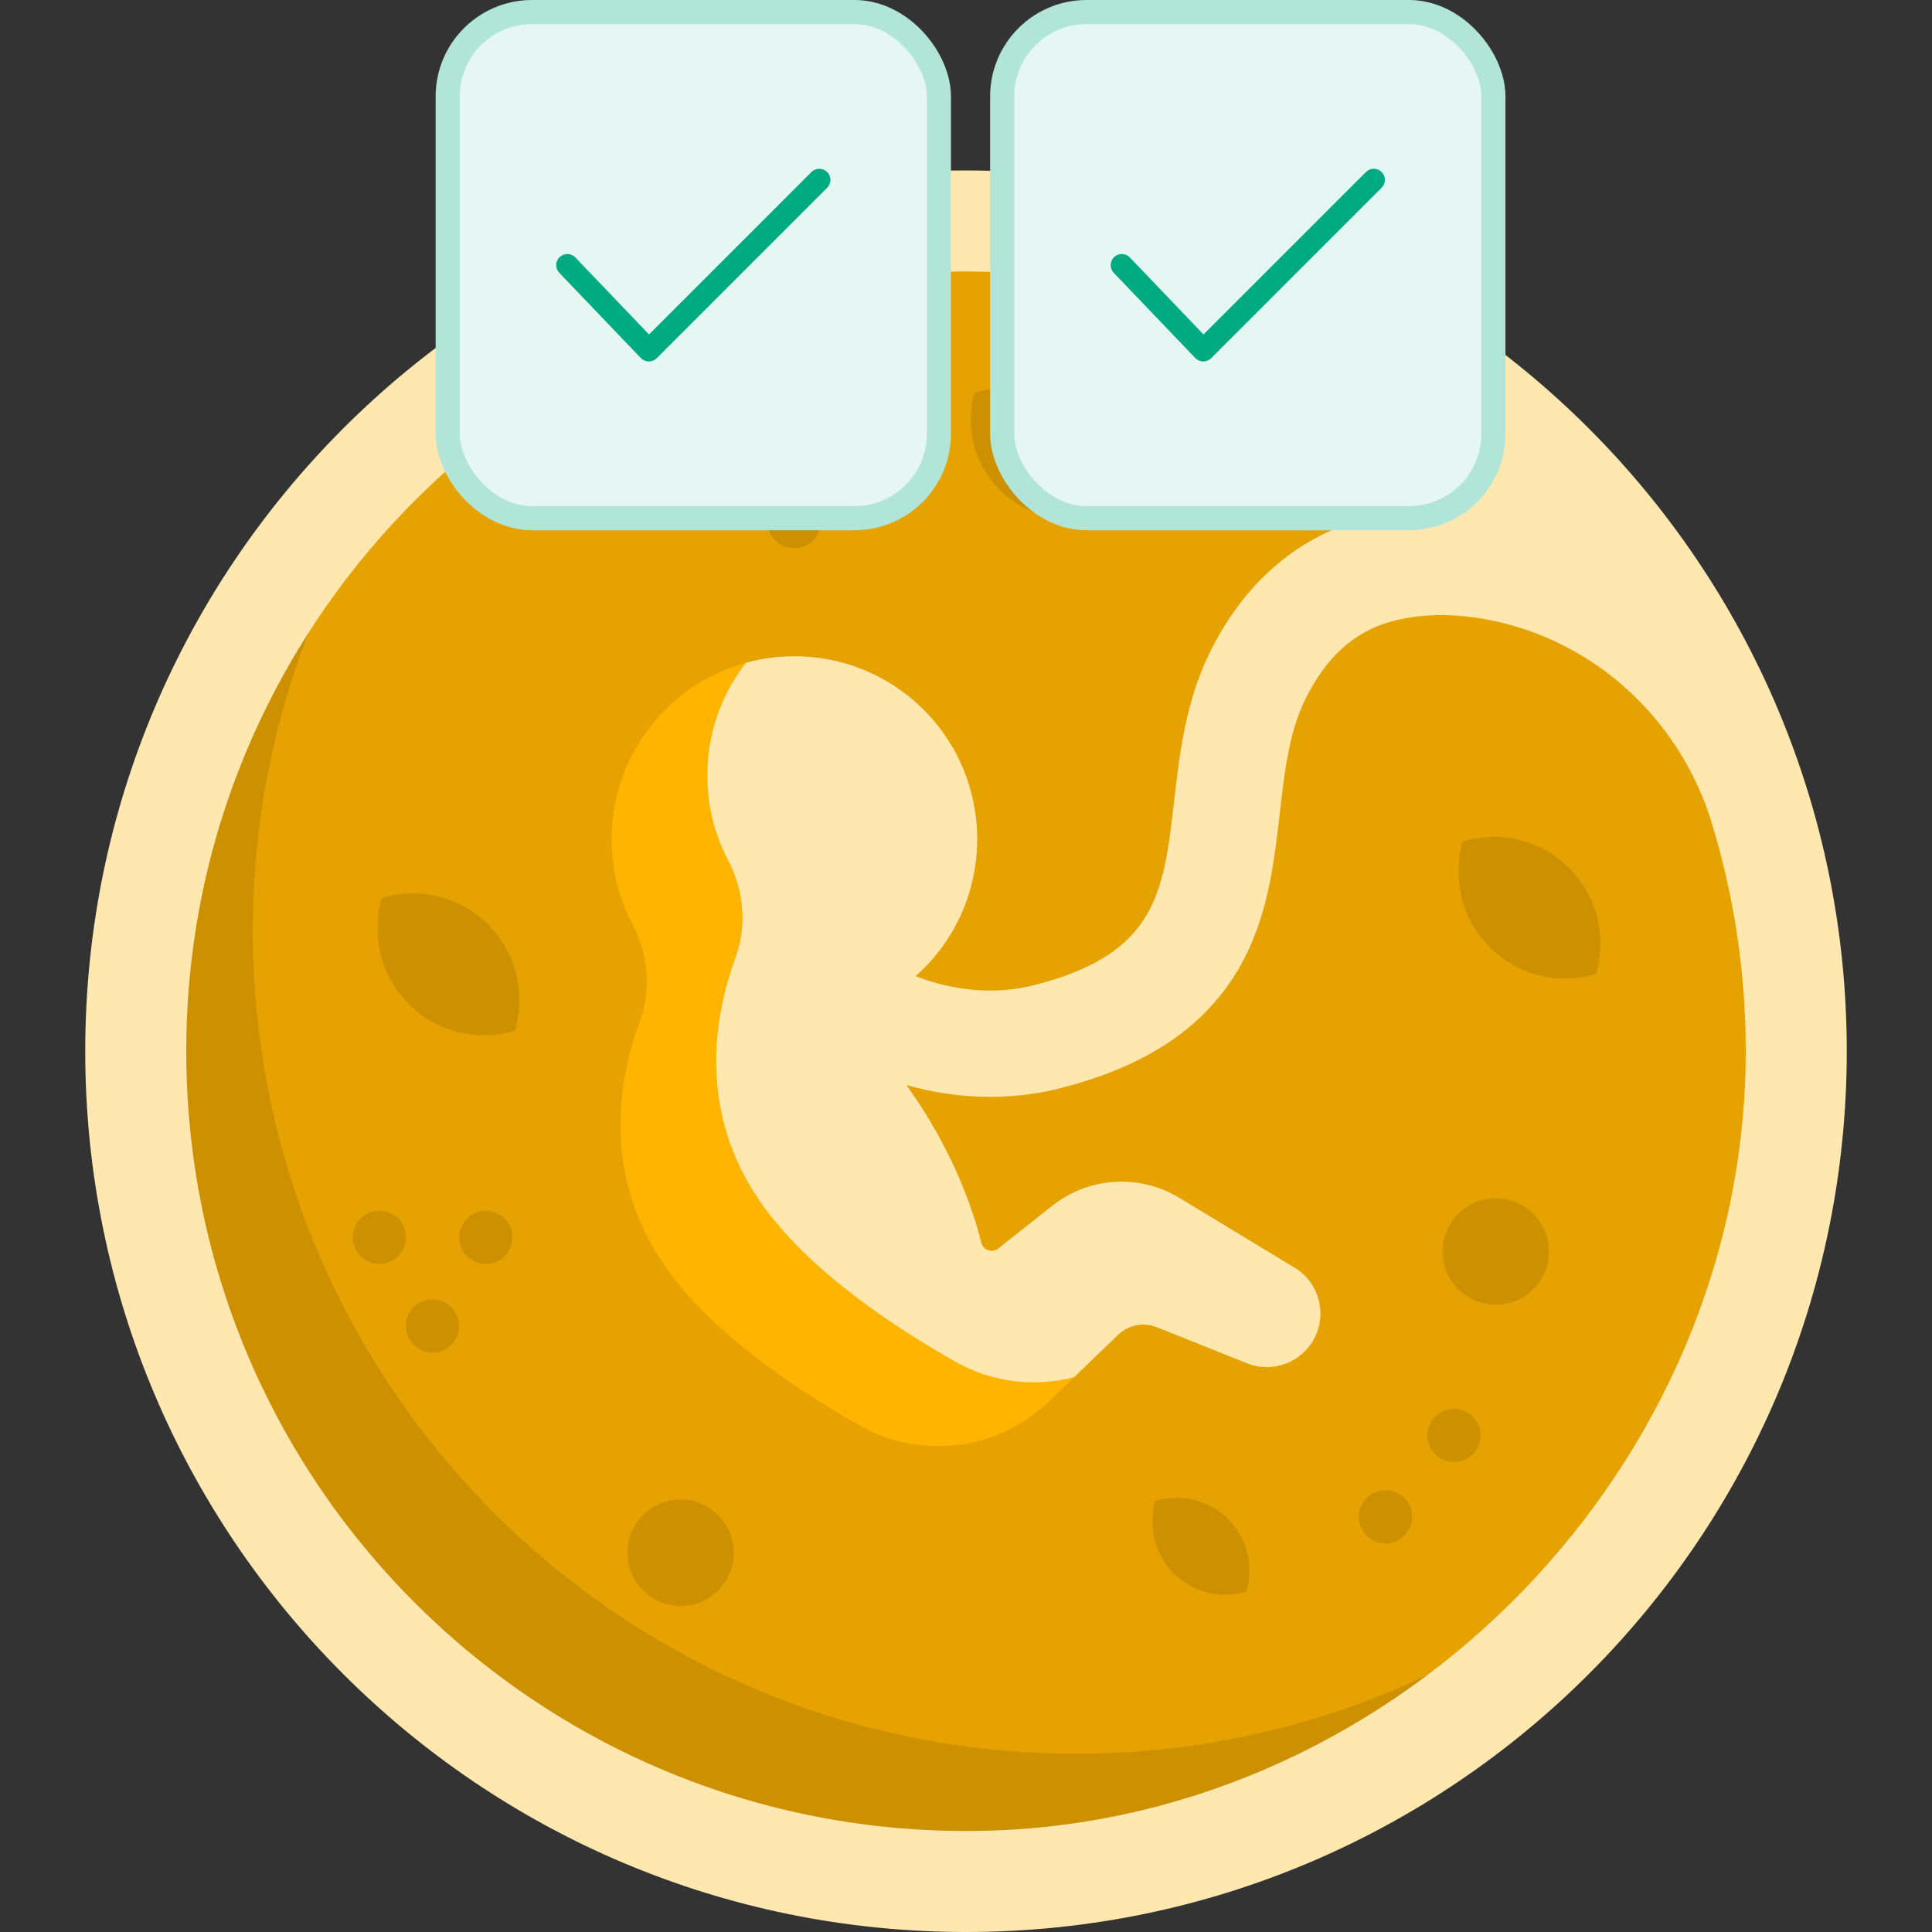 <svg width="102" height="102" viewBox="0 0 102 102" fill="none" xmlns="http://www.w3.org/2000/svg">
<rect x="0" y="0" width="102" height="102" fill="#333333" stroke="none"/>
<path d="M50.999 98.951C74.997 98.951 94.451 79.497 94.451 55.499C94.451 31.501 74.997 12.047 50.999 12.047C27.001 12.047 7.547 31.501 7.547 55.499C7.547 79.497 27.001 98.951 50.999 98.951Z" fill="#E6A200"/>
<path d="M85.86 81.443C77.939 92.069 65.272 98.952 50.999 98.952C27 98.952 7.547 79.499 7.547 55.5C7.547 42.675 13.102 31.148 21.938 23.195C16.542 30.435 13.348 39.415 13.348 49.138C13.348 73.136 32.801 92.59 56.799 92.59C67.972 92.59 78.161 88.372 85.86 81.443Z" fill="#CC9000"/>
<path d="M51 9C25.319 9 4.5 29.819 4.5 55.5C4.5 81.181 25.319 102 51 102C76.681 102 97.5 81.181 97.5 55.5C97.5 29.819 76.681 9 51 9ZM52.318 96.646C28.748 97.382 9.452 78.299 9.839 54.805C10.209 32.343 28.71 14.24 51.175 14.333C59.824 14.369 67.843 17.073 74.453 21.664C76.677 23.208 75.906 26.643 73.239 27.111C73.214 27.115 73.189 27.12 73.164 27.124C69.044 27.871 65.817 30.434 63.83 34.536C62.584 37.107 62.268 39.86 61.989 42.288C61.43 47.151 61.06 50.363 54.608 52.008C54.038 52.154 53.48 52.237 52.944 52.273C52.944 52.273 51.493 52.65 51 52.606C49.176 52.442 48.195 51.484 47.84 51.311L45.316 50.083L42.859 55.13L45.383 56.359C46.278 56.794 51.452 57.163 51.452 57.163L52.894 57.897C53.878 57.858 54.919 57.722 55.996 57.448C60.497 56.3 63.561 54.256 65.362 51.199C66.919 48.556 67.248 45.696 67.566 42.93C67.816 40.752 68.053 38.696 68.882 36.984C69.991 34.694 71.522 33.299 73.58 32.778C75.256 32.353 76.984 32.41 78.633 32.732C84.217 33.825 88.704 37.998 90.37 43.439C91.541 47.264 92.171 51.325 92.167 55.534C92.149 77.297 74.071 95.967 52.318 96.646Z" fill="#FFE8B0"/>
<path d="M50.978 54.905C51.666 55.845 52.305 56.845 52.895 57.9C52.691 57.907 52.491 57.911 52.294 57.911C48.904 57.911 46.278 56.798 45.384 56.362L42.859 55.133L45.316 50.086L47.84 51.315C48.291 51.534 50.354 52.451 52.945 52.275C52.741 52.558 52.524 52.833 52.296 53.1C51.9 53.567 51.477 54.003 51.031 54.405C50.887 54.535 50.864 54.749 50.978 54.905Z" fill="#FFE8B0"/>
<path d="M35.827 37.89C37.056 36.662 37.826 35.83 39.386 34.991C42.837 34.047 46.711 35.053 49.264 38.008C52.351 41.583 52.368 46.953 49.305 50.549C48.266 51.768 47.004 52.657 45.639 53.222C45.141 53.427 45.019 54.072 45.405 54.448C46.923 55.926 48.352 57.793 49.546 59.959C50.589 61.85 51.343 63.772 51.809 65.609C51.91 66.005 52.382 66.169 52.703 65.915L55.553 63.658C57.48 62.132 60.154 61.964 62.258 63.238L68.349 66.927C69.609 67.691 70.073 69.294 69.414 70.612C68.756 71.929 67.199 72.521 65.833 71.974L61.071 70.069C60.373 69.79 59.577 69.946 59.035 70.467L56.708 72.707L55.033 73.66C52.348 76.243 48.341 75.946 45.1 74.109C41.823 72.251 38.792 70.187 36.303 67.055C32.287 62.002 33.125 57.186 34.295 53.995C34.918 52.295 34.764 50.427 33.922 48.825C32.007 45.181 32.764 40.954 35.827 37.89Z" fill="#FFE8B0"/>
<path d="M56.709 72.707L55.371 73.995C52.686 76.577 48.623 77.094 45.382 75.256C42.104 73.4 38.161 70.741 35.672 67.609C31.657 62.556 32.598 57.154 33.768 53.964C34.391 52.264 34.235 50.395 33.393 48.793C31.479 45.15 32.054 40.539 35.117 37.476C36.346 36.249 37.824 35.419 39.387 34.992C37.022 38.012 36.707 42.119 38.446 45.425C39.288 47.027 39.443 48.896 38.82 50.595C37.65 53.786 36.709 59.188 40.725 64.24C43.213 67.373 47.156 70.032 50.434 71.888C52.388 72.996 54.641 73.248 56.709 72.707Z" fill="#FFB400"/>
<path d="M84.491 49.793C84.491 50.36 84.407 50.907 84.251 51.423C83.039 53.654 81.399 54.94 78.865 54.94C75.765 54.94 73.688 52.894 73.688 49.793C73.688 47.832 74.594 46.328 76.118 45.324C76.551 45.038 77.208 44.432 77.208 44.432C77.736 44.268 78.296 44.18 78.877 44.18C81.978 44.179 84.491 46.693 84.491 49.793Z" fill="#CC9000"/>
<path d="M84.252 51.421C83.555 53.726 81.413 55.405 78.879 55.405C75.779 55.405 73.266 52.892 73.266 49.791C73.266 47.257 74.905 45.128 77.21 44.43C77.053 44.946 77.008 45.482 77.008 46.048C77.008 49.149 79.521 51.662 82.622 51.662C83.189 51.662 83.736 51.578 84.252 51.421Z" fill="#E6A200"/>
<path d="M27.421 52.785C27.421 53.352 27.337 53.9 27.181 54.416C25.969 56.646 24.328 57.932 21.795 57.932C18.695 57.932 16.617 55.886 16.617 52.785C16.617 50.824 17.524 49.32 19.047 48.316C19.481 48.031 20.138 47.424 20.138 47.424C20.665 47.26 21.226 47.172 21.807 47.172C24.908 47.172 27.421 49.685 27.421 52.785Z" fill="#CC9000"/>
<path d="M27.182 54.413C26.484 56.719 24.342 58.397 21.809 58.397C18.708 58.397 16.195 55.884 16.195 52.783C16.195 50.249 17.834 48.12 20.14 47.422C19.983 47.938 19.938 48.474 19.938 49.041C19.938 52.141 22.451 54.654 25.551 54.654C26.118 54.654 26.666 54.57 27.182 54.413Z" fill="#E6A200"/>
<path d="M58.122 25.654C58.122 26.173 58.045 26.675 57.902 27.148C56.791 29.193 55.287 30.371 52.965 30.371C50.123 30.371 48.219 28.496 48.219 25.654C48.219 23.856 49.05 22.477 50.447 21.557C50.844 21.295 51.446 20.739 51.446 20.739C51.929 20.589 52.444 20.508 52.976 20.508C55.818 20.508 58.122 22.812 58.122 25.654Z" fill="#CC9000"/>
<path d="M57.9 27.143C57.26 29.256 55.297 30.795 52.974 30.795C50.132 30.795 47.828 28.491 47.828 25.649C47.828 23.326 49.331 21.374 51.444 20.734C51.3 21.208 51.259 21.698 51.259 22.218C51.259 25.061 53.562 27.364 56.405 27.364C56.924 27.364 57.426 27.287 57.9 27.143Z" fill="#E6A200"/>
<path d="M65.961 82.914C65.961 83.302 65.903 83.675 65.796 84.028C64.968 85.552 63.847 86.431 62.116 86.431C59.998 86.431 58.578 85.033 58.578 82.914C58.578 81.574 59.198 80.546 60.239 79.86C60.535 79.665 60.984 79.251 60.984 79.251C61.344 79.138 61.727 79.078 62.125 79.078C64.243 79.078 65.961 80.795 65.961 82.914Z" fill="#CC9000"/>
<path d="M65.797 84.028C65.32 85.603 63.856 86.75 62.125 86.75C60.006 86.75 58.289 85.032 58.289 82.913C58.289 81.182 59.409 79.727 60.984 79.25C60.877 79.603 60.846 79.969 60.846 80.356C60.846 82.475 62.564 84.192 64.682 84.192C65.07 84.192 65.444 84.135 65.797 84.028Z" fill="#E6A200"/>
<path d="M78.971 68.879C80.521 68.879 81.778 67.623 81.778 66.073C81.778 64.522 80.521 63.266 78.971 63.266C77.421 63.266 76.164 64.522 76.164 66.073C76.164 67.623 77.421 68.879 78.971 68.879Z" fill="#CC9000"/>
<path d="M35.932 84.786C37.482 84.786 38.739 83.529 38.739 81.979C38.739 80.429 37.482 79.172 35.932 79.172C34.382 79.172 33.125 80.429 33.125 81.979C33.125 83.529 34.382 84.786 35.932 84.786Z" fill="#CC9000"/>
<path d="M20.029 66.729C19.254 66.729 18.625 66.1 18.625 65.325C18.625 64.55 19.253 63.922 20.027 63.922H20.029C20.805 63.922 21.433 64.55 21.433 65.325C21.433 66.1 20.805 66.729 20.029 66.729Z" fill="#CC9000"/>
<path d="M25.646 66.729C24.871 66.729 24.242 66.1 24.242 65.325C24.242 64.55 24.87 63.922 25.645 63.922H25.646C26.422 63.922 27.05 64.55 27.05 65.325C27.05 66.1 26.422 66.729 25.646 66.729Z" fill="#CC9000"/>
<path d="M22.834 71.408C22.059 71.408 21.43 70.78 21.43 70.005C21.43 69.23 22.057 68.602 22.832 68.602H22.834C23.609 68.602 24.237 69.23 24.237 70.005C24.237 70.78 23.609 71.408 22.834 71.408Z" fill="#CC9000"/>
<path d="M37.154 26.291C36.379 26.291 35.75 25.663 35.75 24.888C35.75 24.113 36.378 23.484 37.152 23.484H37.154C37.929 23.484 38.558 24.113 38.558 24.888C38.558 25.663 37.929 26.291 37.154 26.291Z" fill="#CC9000"/>
<path d="M42.014 23.494C41.239 23.494 40.609 22.866 40.609 22.091C40.609 21.316 41.237 20.688 42.012 20.688H42.014C42.789 20.688 43.417 21.316 43.417 22.091C43.417 22.866 42.789 23.494 42.014 23.494Z" fill="#CC9000"/>
<path d="M41.928 28.947C41.153 28.947 40.523 28.319 40.523 27.544C40.523 26.769 41.151 26.141 41.926 26.141H41.928C42.703 26.141 43.331 26.769 43.331 27.544C43.331 28.319 42.703 28.947 41.928 28.947Z" fill="#CC9000"/>
<path d="M73.146 81.486C72.371 81.486 71.742 80.858 71.742 80.083C71.742 79.308 72.37 78.68 73.145 78.68H73.146C73.922 78.68 74.55 79.308 74.55 80.083C74.55 80.858 73.921 81.486 73.146 81.486Z" fill="#CC9000"/>
<path d="M76.764 77.189C75.989 77.189 75.359 76.561 75.359 75.786C75.359 75.011 75.987 74.383 76.762 74.383H76.764C77.539 74.383 78.167 75.011 78.167 75.786C78.167 76.561 77.539 77.189 76.764 77.189Z" fill="#CC9000"/>
<rect x="23.636" y="0.636" width="25.934" height="26.721" rx="4.455" fill="#E6F7F3"/>
<path fill-rule="evenodd" clip-rule="evenodd" d="M43.671 9.082C43.9 9.311 43.9 9.683 43.671 9.912L34.671 18.912C34.559 19.024 34.407 19.086 34.249 19.084C34.091 19.082 33.941 19.017 33.831 18.903L29.527 14.403C29.303 14.169 29.311 13.797 29.546 13.573C29.78 13.349 30.151 13.357 30.375 13.591L34.265 17.658L42.84 9.082C43.07 8.853 43.441 8.853 43.671 9.082Z" fill="#00AB82"/>
<rect x="23.636" y="0.636" width="25.934" height="26.721" rx="4.455" stroke="#B0E5D8" stroke-width="1.273"/>
<rect x="52.91" y="0.636" width="25.934" height="26.721" rx="4.455" fill="#E6F7F3"/>
<path fill-rule="evenodd" clip-rule="evenodd" d="M72.944 9.082C73.173 9.311 73.173 9.683 72.944 9.912L63.944 18.912C63.832 19.024 63.68 19.086 63.523 19.084C63.364 19.082 63.214 19.017 63.105 18.903L58.8 14.403C58.576 14.169 58.585 13.797 58.819 13.573C59.053 13.349 59.425 13.357 59.649 13.591L63.538 17.658L72.114 9.082C72.343 8.853 72.715 8.853 72.944 9.082Z" fill="#00AB82"/>
<rect x="52.91" y="0.636" width="25.934" height="26.721" rx="4.455" stroke="#B0E5D8" stroke-width="1.273"/>
</svg>
